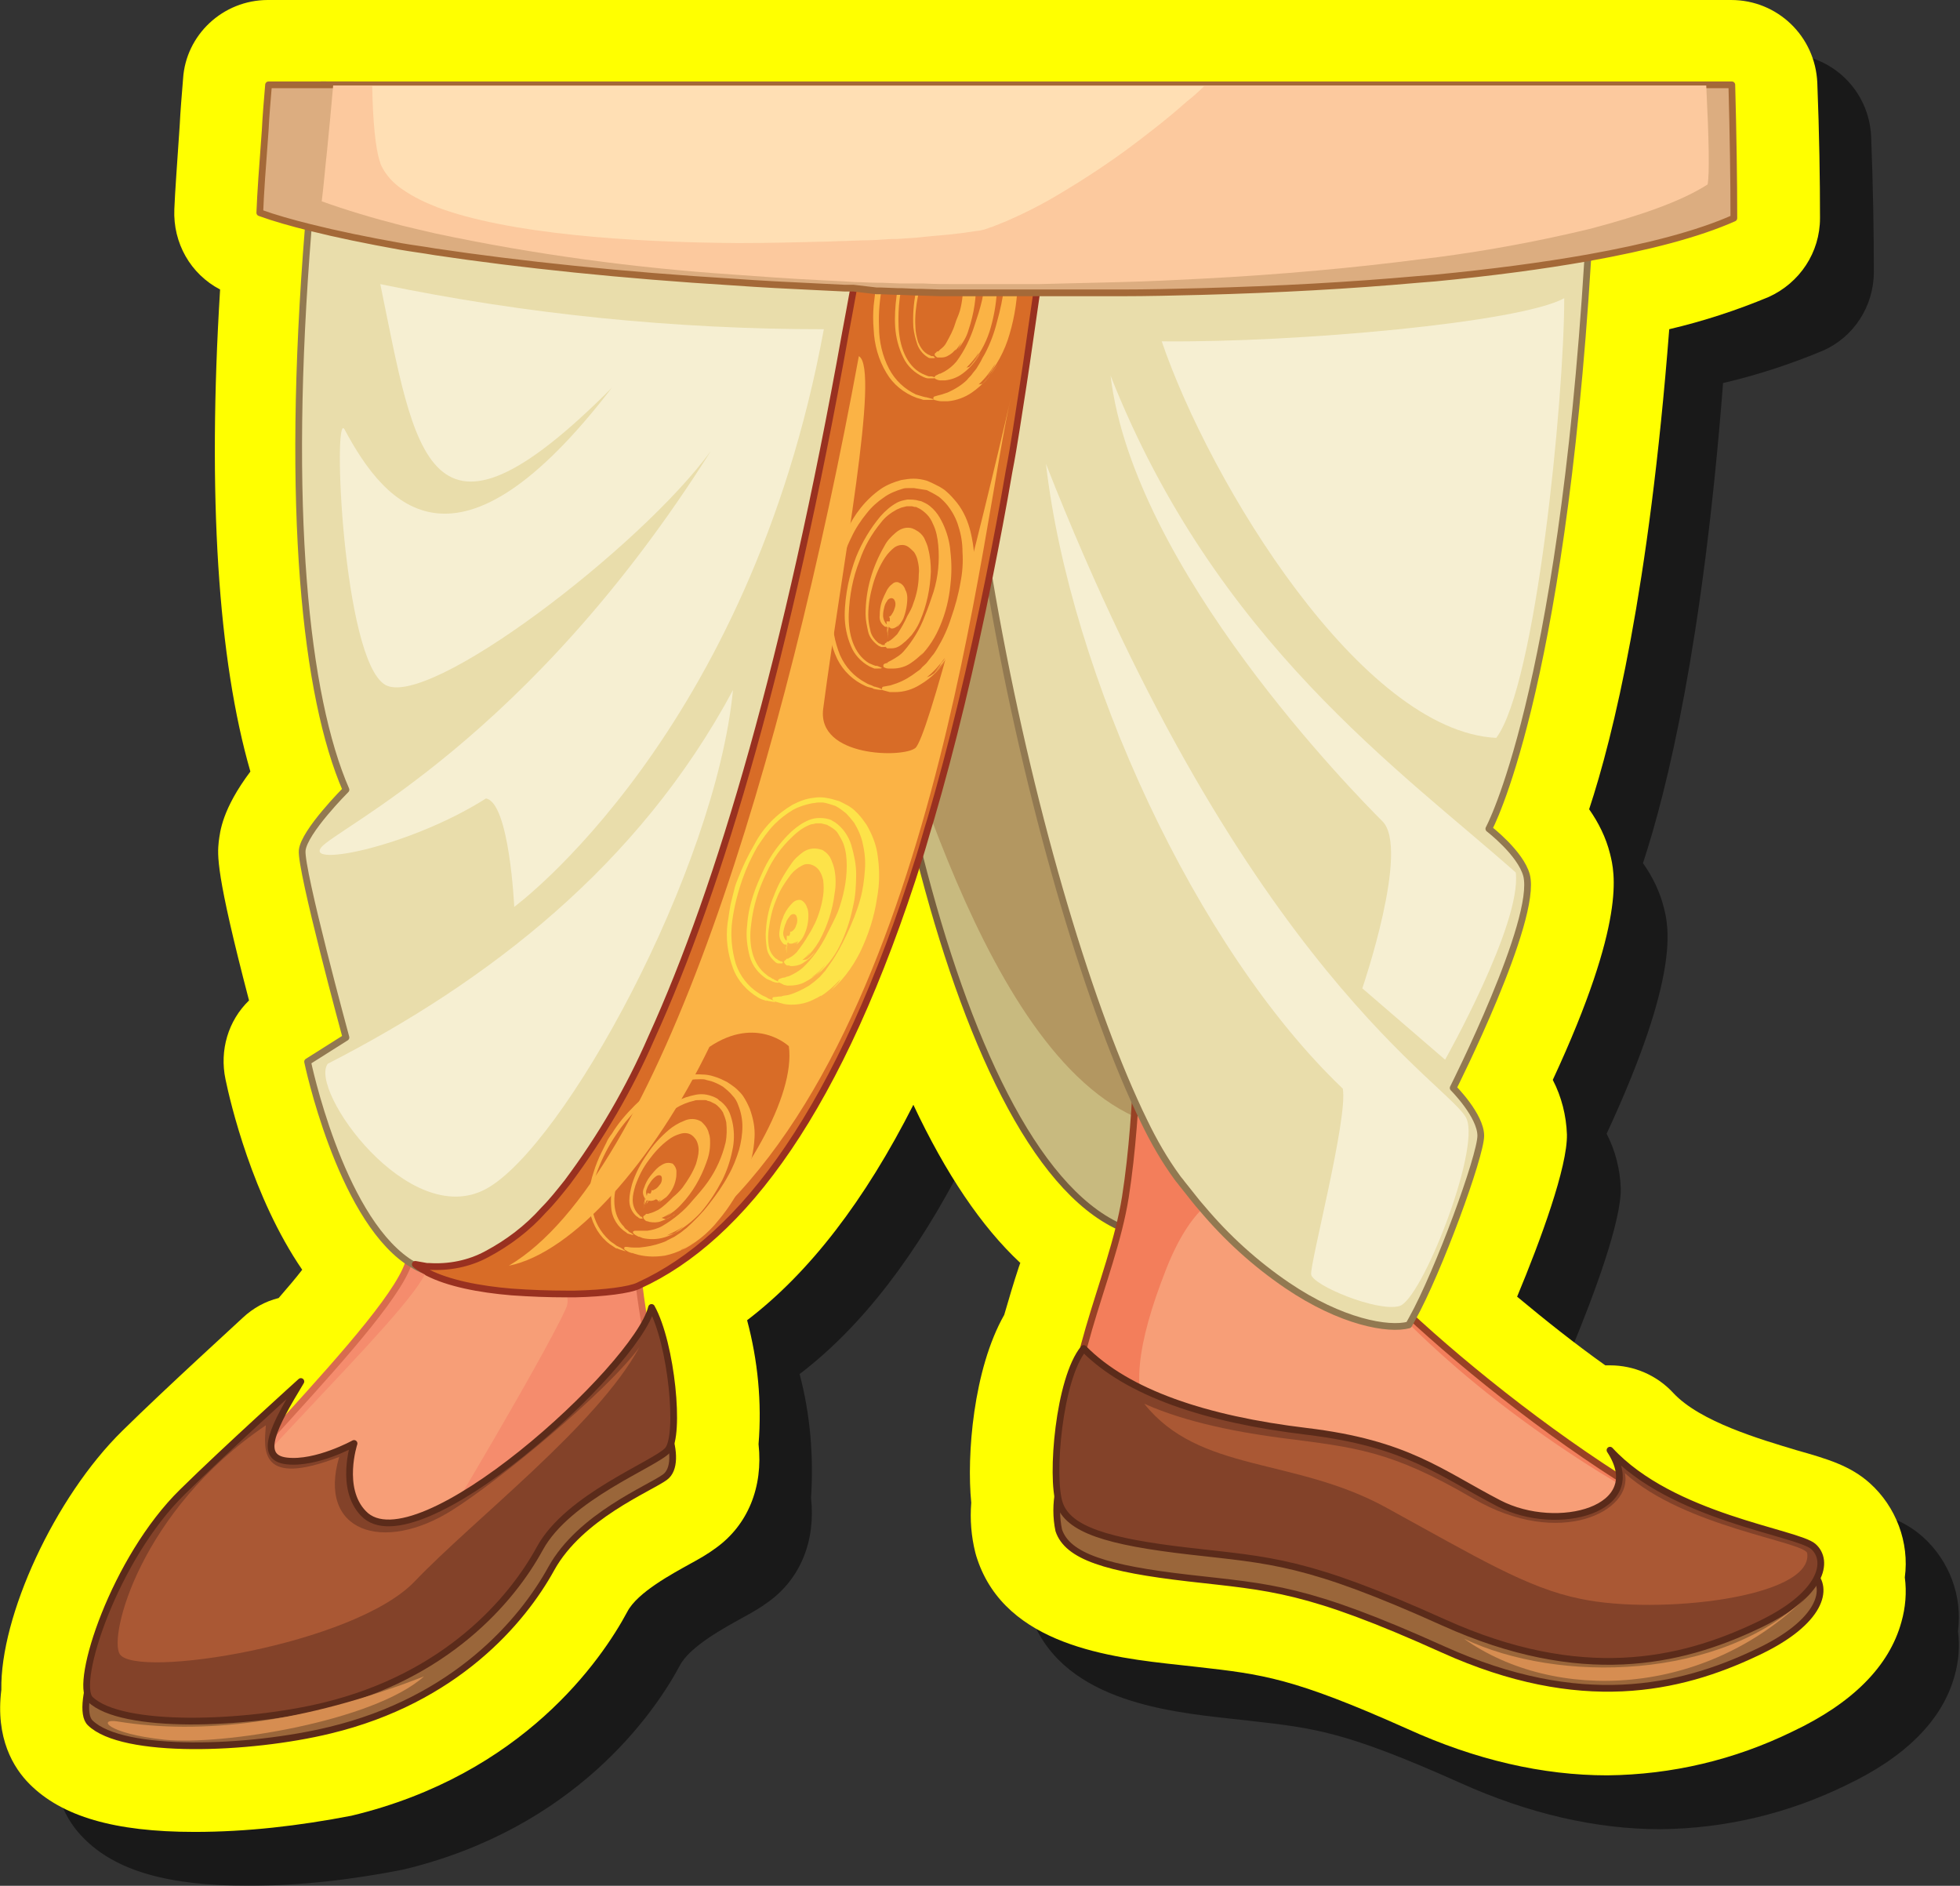 <?xml version="1.0" encoding="utf-8"?>
<!-- Generator: Adobe Illustrator 25.2.0, SVG Export Plug-In . SVG Version: 6.00 Build 0)  -->
<svg version="1.1" id="Layer_1" xmlns="http://www.w3.org/2000/svg" xmlns:xlink="http://www.w3.org/1999/xlink" x="0px" y="0px"
	 viewBox="0 0 291.2 280.1" style="enable-background:new 0 0 291.2 280.1;" xml:space="preserve">
<rect x="0" y="0" width="291.2" height="280.1" fill="#333333" stroke="none"/>
<style type="text/css">
	.st0{opacity:0.5;enable-background:new    ;}
	.st1{fill:#FFFF00;}
	.st2{fill:#C8BA7F;stroke:#785F3E;stroke-linecap:round;stroke-linejoin:round;}
	.st3{fill:#B39761;}
	.st4{fill:#F58C6D;stroke:#D76C4F;stroke-linecap:round;stroke-linejoin:round;}
	.st5{fill:#F37E5B;stroke:#984225;stroke-linecap:round;stroke-linejoin:round;}
	.st6{fill:#F79E77;}
	.st7{fill:#E9DDAB;stroke:#927951;stroke-linecap:round;stroke-linejoin:round;}
	.st8{fill:#F6EFD2;}
	.st9{fill:#D86C27;stroke:#993120;stroke-linecap:round;stroke-linejoin:round;}
	.st10{fill:#FBB345;}
	.st11{fill:#FDE349;}
	.st12{fill:#DCAD80;stroke:#A46938;stroke-linecap:round;stroke-linejoin:round;}
	.st13{fill:#FCC99E;}
	.st14{fill:#FFDFB4;}
	.st15{fill:#9A663A;stroke:#5B2B1A;stroke-linecap:round;stroke-linejoin:round;}
	.st16{fill:#834229;stroke:#5B2B1A;stroke-linecap:round;stroke-linejoin:round;}
	.st17{fill:#AA5834;}
	.st18{fill:#D68D51;}
</style>
<g>
	<path class="st0" d="M36.9,280.1c-11.9,0-19.7-2.2-24.5-7.1c-2.4-2.4-5.1-6.8-4.2-14c-0.2-10.9,7.9-28.6,18-38.5
		c6.5-6.4,17.5-16.4,18-16.8c1.5-1.4,3.3-2.4,5.3-2.9c1.2-1.4,2.4-2.9,3.5-4.2c-7.4-10.8-10.7-24.9-11.4-28.3
		c-0.9-4.3,0.4-8.7,3.5-11.8c-5-19.1-4.7-21.6-4.5-23.6c0.2-1.5,0.5-4.8,4.7-10.4c-4.8-16.6-6.4-40.9-4.5-71.6
		c-4.4-2.3-7-6.9-6.8-11.9c0.1-2.6,0.3-6.5,0.8-12.5c0.2-2.1,0.3-4.4,0.5-6.9C35.6,13.2,41.1,8,47.8,8h217.4
		c6.9,0,12.5,5.4,12.8,12.3c0.3,7.6,0.4,14.4,0.4,20.1c0,5.1-3,9.7-7.6,11.7c-4.8,2-9.7,3.6-14.8,4.8c-3,38.7-8.3,60.4-11.9,71.3
		c1.4,2,2.5,4.2,3.1,6.6c0.7,2.8,2.5,9.9-8.5,33.6c1.3,2.5,2,5.3,2.1,8.1c0.1,4.8-3.9,15.7-7.4,24.1c4.2,3.5,8.6,7,13,10.2h0.7
		c3.6,0,7,1.5,9.4,4.1c4,4.3,13,6.9,18.3,8.5c4.7,1.4,8,2.3,10.9,4.9c3.9,3.5,5.9,8.8,5.2,14c0.3,2.2,0.1,4.5-0.5,6.6
		c-1.8,6.6-7.3,12.1-16.2,16.3c-8.6,4.2-17.9,6.4-27.5,6.5l0,0c-9.6,0-19.6-2.3-29.8-6.9c-17-7.6-21.5-8.1-31.2-9.2l-2.7-0.3
		c-10.2-1.1-25.7-2.9-30-15.7c-0.1-0.3-0.2-0.6-0.3-1c-0.6-2.4-0.8-4.9-0.6-7.4c-0.7-7,0.3-19.8,4.9-27.9c0.7-2.5,1.4-4.9,2.2-7.2
		c0.1-0.2,0.1-0.4,0.2-0.5c-5.8-5.4-11.1-13.3-15.9-23.5c-7.2,14.2-15.4,24.9-24.7,32c1.6,6,2.1,12.3,1.7,18.4
		c0.7,6.4-1.6,12-6.3,15.4c-1.2,0.9-2.6,1.7-3.9,2.4c-2.5,1.4-7.8,4.2-9.3,7.1c-3.8,7.1-15.6,24.2-41.1,30.3
		C52.3,279.2,44.6,280.1,36.9,280.1z"/>
	<path class="st1" d="M28.9,272.1c-11.9,0-19.7-2.3-24.5-7.1c-2.4-2.4-5.1-6.8-4.2-14c-0.2-10.9,7.9-28.6,18-38.5
		c6.5-6.4,17.5-16.4,17.9-16.8c1.5-1.4,3.3-2.4,5.3-2.9c1.3-1.5,2.5-2.9,3.5-4.2c-7.4-10.8-10.7-24.9-11.4-28.3
		c-0.9-4.3,0.4-8.7,3.5-11.7c-5-19.1-4.7-21.6-4.5-23.6c0.2-1.5,0.5-4.8,4.7-10.4c-4.8-16.6-6.4-40.9-4.5-71.6
		c-4.4-2.3-7-6.9-6.8-11.9c0.1-2.6,0.4-6.5,0.8-12.5c0.1-2.1,0.3-4.4,0.5-6.9C27.6,5.2,33.1,0,39.8,0h217.4
		c6.9,0,12.5,5.4,12.8,12.3c0.3,7.6,0.4,14.4,0.4,20.1c0,5.1-3,9.6-7.6,11.7c-4.8,2-9.7,3.6-14.8,4.8c-3,38.7-8.3,60.4-11.9,71.3
		c1.4,2,2.5,4.2,3.1,6.6c0.7,2.8,2.5,9.9-8.5,33.6c1.3,2.5,2,5.3,2.1,8.1c0.1,4.8-3.9,15.7-7.4,24.1c4.2,3.5,8.6,7,13.1,10.2
		c0.2,0,0.5,0,0.7,0c3.6,0,7,1.5,9.4,4.1c4,4.3,13,6.9,18.3,8.5c4.6,1.3,8,2.3,10.9,4.9c3.9,3.5,5.9,8.8,5.2,14
		c0.3,2.2,0.1,4.5-0.5,6.6c-1.8,6.6-7.3,12.1-16.2,16.3c-8.6,4.2-17.9,6.4-27.5,6.5l0,0c-9.6,0-19.6-2.3-29.7-6.9
		c-17-7.6-21.5-8.1-31.2-9.2l-2.7-0.3c-10.2-1.1-25.7-2.9-30-15.7c-0.1-0.3-0.2-0.6-0.3-1c-0.6-2.4-0.8-4.9-0.6-7.4
		c-0.7-7,0.3-19.8,4.9-27.9c0.7-2.4,1.4-4.8,2.2-7.2c0.1-0.2,0.1-0.4,0.2-0.5c-5.8-5.4-11.1-13.3-15.9-23.5
		c-7.2,14.2-15.4,24.9-24.7,32c1.6,6,2.2,12.2,1.7,18.4c0.7,6.4-1.6,12-6.3,15.4c-1.2,0.9-2.6,1.7-3.9,2.4c-2.5,1.4-7.8,4.2-9.3,7.1
		c-3.8,7.1-15.5,24.2-41,30.3C44.4,271.2,36.7,272.1,28.9,272.1z"/>
	<g>
		<g>
			<path class="st2" d="M180.5,120.6c-0.1,2.4-0.1,4.8-0.2,7.2l0,0c-0.1,2.9-0.2,5.8-0.4,8.7c-0.2,4-0.5,8-0.8,11.9l0,0
				c-0.3,3.5-0.6,6.9-1,10.3c-0.3,3.1-0.7,6.1-1.1,9.1c0,0,0,0,0,0.1c-0.4,2.7-0.8,5.3-1.2,7.9s-0.9,5.2-1.4,7.8
				c-2.8,0.3-5.6-0.2-8.1-1.4c-12.7-5.8-22.8-27.9-29.7-55.1c-0.1-0.6-0.3-1.2-0.4-1.7c-1.1-4.4-2.1-8.9-3.1-13.5
				c-0.7-3.2-1.3-6.4-1.8-9.7c0-0.2-0.1-0.4-0.1-0.6l-0.3-1.8l-0.1-0.5l-0.1-0.3c0-0.1,0-0.2,0-0.3c-0.2-0.9-0.3-1.9-0.5-2.8L130,95
				c0,0,0-0.1,0-0.1c-0.3-1.9-0.6-3.8-0.9-5.7l0,0l-0.1-1.5l0,0c-0.2-1.8-0.5-3.5-0.7-5.2l-0.1-1.3c-0.2-1.4-0.3-2.8-0.5-4.2
				c0-0.4-0.1-0.8-0.1-1.1c-0.1-1.2-0.2-2.3-0.4-3.5l0,0c-0.4-3.9-0.7-7.8-1-11.7l0,0c-0.3-3.8-0.5-7.5-0.6-11.1
				c-0.1-2.2-0.1-4.4-0.2-6.6c0-0.4,0-0.8,0-1.2c0-2,0-4,0-6c0-7.7,0.5-15.4,1.5-23h49.3c0.1,0.7,0.1,1.5,0.2,2.3
				c0.7,6.8,1.4,15.8,2.2,26.3c0,0.6,0.1,1.3,0.1,1.9c0.2,2.4,0.3,4.8,0.5,7.3c0.3,5.3,0.6,11,0.9,16.8l0,0
				c0.2,5.6,0.4,11.3,0.6,17.2c0.1,2.4,0.1,4.9,0.1,7.3l0,0C180.8,101.3,180.7,110.9,180.5,120.6z"/>
			<path class="st3" d="M130.5,98.8c7.1,20.8,22.1,73.4,50.3,68.7S146.1,63.8,146.1,63.8L130.5,98.8z"/>
		</g>
		<path class="st4" d="M94.8,186.9c-0.5,5.9,4,20,1.4,26s-14,9.5-16.2,12.6s-9.7,13.9-12.7,17.6s-15.5,7.8-21,8.1
			S24.4,239,25.1,232.6s34.3-37,35.8-45.8S95.7,176.5,94.8,186.9z"/>
		<g>
			<path class="st5" d="M198.8,183.7c4.4,8.2,40.1,39,63,46.6c10.6,10.1-17.7,17.9-35.3,13.1s-23.4-16.2-36.3-16.6
				s-27.8,2.2-30.4-10.1s5.4-26.3,7.4-38.9c2.1-13.4,1.9-29.9,1.9-29.9"/>
			<path class="st6" d="M192.9,179.7c6.4,4.8,12.8,15.8,31.5,29.9s32.8,19.1,35,20.8c6.1,4.6-18.7,12.6-36.1,4.4
				c-12.2-5.8-24.7-18.1-34.9-18.2c-17.2-0.2-24.3-4.9-15.1-28.2C180.4,170.5,190.2,177.7,192.9,179.7z"/>
		</g>
		<path class="st6" d="M84.1,194.3c-3,6.9-24,42.3-26.9,46s-10.3,8.3-14.6,9.6s-14.8-12.6-14.8-18.4s33.8-36.7,35.6-42.9
			S86.8,188.3,84.1,194.3z"/>
		<path class="st7" d="M237.1,12.8c-0.2,7.5-0.5,14.6-0.9,21.2c-0.1,1.5-0.2,3-0.3,4.4c-4,65.1-14.7,84.7-14.7,84.7s4.7,3.6,5.6,6.9
			c1.7,6.6-10.9,31.6-10.9,31.6s4.1,4.1,4.1,7.1s-6.3,20.2-10.2,27.2l-0.5,0.9c-3,0.8-10-0.4-18.1-5.9c-4.7-3.2-8.9-7-12.6-11.4
			c-0.9-1-1.7-2.1-2.6-3.2l-0.4-0.5c-0.2-0.3-0.5-0.6-0.7-0.9c-1.9-2.6-3.5-5.4-4.9-8.3l0,0c-0.5-1-1-2.1-1.5-3.2l0,0
			c-7.9-17.5-16.4-46.9-21.6-77.8c-0.3-1.5-0.5-3.1-0.8-4.6l0,0c-0.2-1.1-0.3-2.2-0.5-3.2l0,0c-0.5-3.3-0.9-6.7-1.4-10.1
			c-0.4-3-0.7-6-1-9c-0.1-0.7-0.1-1.5-0.2-2.2l0,0c0-0.4-0.1-0.8-0.1-1.2c-0.1-0.8-0.1-1.6-0.2-2.5l0,0v-0.5l0,0
			c0-0.3-0.1-0.7-0.1-1l0,0c0,0,0-0.1,0-0.1v-0.2c-0.1-1.4-0.2-2.7-0.3-4.1l0,0c-0.1-1.1-0.1-2.2-0.2-3.2c0-0.4,0-0.9-0.1-1.3
			c0-1.2-0.1-2.4-0.1-3.6c0-1-0.1-2-0.1-3.1c0-0.3,0-0.6,0-0.9c0-0.9,0-1.8,0-2.7v-1c0-0.7,0-1.4,0-2.1c0-0.3,0-0.5,0-0.8V28
			c0.1-5.1,0.2-10.1,0.2-15.2L237.1,12.8z"/>
		<path class="st8" d="M172.6,50.7c20.3,0.2,53.2-2.8,59.8-6.4c0,15-4.2,57.5-10.1,65.3C202.3,108.6,179.8,71.8,172.6,50.7z"/>
		<path class="st8" d="M165,55.8c3.4,28.7,36.3,62.1,40.4,66.2s-3,24.8-3,24.8l12.3,10.6c0,0,11.4-20.2,10.5-27.8
			C208.3,114.6,180.6,95.3,165,55.8z"/>
		<path class="st8" d="M155.4,68.9c3.6,31.3,22.3,72,44.1,92.8c0.8,4.3-4.9,26-4.7,27.6s9.8,5.6,13.1,4.7s12-23,10-27.8
			S185.1,144.5,155.4,68.9z"/>
		<path class="st7" d="M151.5,12.8c-1,6.2-2.2,12.2-3.5,18.2c-0.1,0.6-0.3,1.3-0.4,1.9c-0.1,0.3-0.1,0.5-0.2,0.8
			c-0.1,0.7-0.3,1.4-0.4,2c-0.2,1.1-0.5,2.2-0.8,3.3l0,0c-0.2,1.1-0.5,2.2-0.8,3.3c-0.1,0.4-0.2,0.9-0.3,1.3l-0.4,1.6l0,0
			c-0.3,1.3-0.6,2.6-0.9,3.8c-0.2,0.9-0.4,1.7-0.7,2.6l0,0c-0.1,0.4-0.2,0.7-0.3,1.1l0,0c-0.3,1-0.5,2-0.8,3.1l-0.4,1.7
			c-0.2,0.6-0.3,1.2-0.5,1.8c-1.1,4.2-2.3,8.3-3.5,12.3c-0.1,0.3-0.2,0.6-0.3,0.9c-0.2,0.7-0.4,1.3-0.6,2c-0.1,0.3-0.2,0.6-0.3,0.9
			c-0.3,1.1-0.7,2.2-1,3.3c-0.3,0.8-0.5,1.6-0.8,2.4c-0.6,1.8-1.2,3.7-1.8,5.5c-0.3,0.8-0.5,1.6-0.8,2.4s-0.6,1.8-1,2.8l-0.3,0.8
			l0,0c-0.3,0.8-0.6,1.7-0.9,2.5V95c-0.1,0.2-0.1,0.3-0.2,0.5l-0.9,2.5l-0.2,0.5c-0.3,0.8-0.6,1.6-0.9,2.5c-0.1,0.2-0.1,0.3-0.2,0.5
			c-1.1,2.9-2.2,5.7-3.3,8.5c-1.2,3-2.4,5.9-3.6,8.7c-0.1,0.3-0.3,0.6-0.4,1c-0.4,1-0.8,2-1.3,2.9l-0.6,1.3l0,0
			c-2.3,5.2-4.6,10.1-7,14.8l0,0l-0.6,1.1c-0.6,1.2-1.2,2.4-1.9,3.6l-0.3,0.6c-3.4,6.4-6.8,12.2-10.2,17.4l-1,1.4
			c-0.9,1.4-1.8,2.7-2.7,3.9c-2,2.8-4,5.3-5.9,7.7l-0.8,0.9l0,0l-0.1,0.1l0,0c-1.1,1.3-2.2,2.5-3.3,3.6l-0.9,0.9
			c-2.6,2.7-5.5,5-8.7,6.9l0,0c-3.4,2-6.6,2.8-9.5,2.4c-0.7-0.1-1.4-0.3-2.1-0.5h-0.1l0,0c-0.6-0.2-1.2-0.5-1.8-0.9l0,0l-0.5-0.3
			c-0.1-0.1-0.2-0.1-0.3-0.2c-10.1-7-14.8-29.6-14.8-29.6l5.7-3.6c0,0-6.8-25-6.5-27.8s6.5-9,6.5-9c-6-13.8-9-41.5-5.6-83.4
			c0.3-3.9,0.7-7.9,1.1-12c0-0.4,0.1-0.9,0.1-1.3c0.3-2.4,0.5-5.1,0.7-8L151.5,12.8z"/>
		<path class="st9" d="M157.7,12.8c-0.6,5.9-1.2,11.5-1.9,17c-0.5,4.2-1,8.4-1.6,12.4c-0.1,0.5-0.1,1-0.2,1.4
			c-0.7,4.7-1.3,9.2-2,13.7l0,0c-0.7,4.4-1.3,8.7-2.1,12.8c-0.9,5.3-1.9,10.5-2.9,15.5c-2.7,13.4-5.6,25.4-8.7,36
			c-0.6,1.9-1.1,3.8-1.7,5.7c-11.8,37.5-26.3,56.6-41.6,63.6l-0.2,0.1l0,0c-1.3,0.6-4.9,1.1-9.4,1.2h-1.2c-2.7,0-5.4-0.1-8.2-0.3
			c-4.8-0.4-9.4-1.3-12.5-2.9l-0.1-0.1l-0.7-0.4c-0.3-0.2-0.7-0.4-1-0.7l0,0c0.6,0.1,1.1,0.2,1.7,0.3h0.3c3,0.2,6-0.4,8.6-1.8
			c3.2-1.7,6.1-3.9,8.5-6.6c1.2-1.2,2.3-2.6,3.5-4.1c5-6.7,9.2-13.9,12.5-21.5C107,131.7,117,97.6,125.6,49.5
			c0.4-2.1,0.8-4.3,1.2-6.5c0.1-0.4,0.1-0.8,0.2-1.2l0,0c0.3-2,0.7-4.1,1-6.1c1.2-7.3,2.4-15,3.5-22.9L157.7,12.8z"/>
		<g>
			<path class="st10" d="M141.9,52.1c0.4-0.4,0.7-0.9,1-1.3c-0.2,0.4-0.4,0.7-0.6,1.1c0.7-0.9,1.3-1.8,1.6-2.9
				c0.8-2.4,1.2-4.9,1.1-7.4c0-1.1-0.2-2.3-0.6-3.3c-0.2-0.5-0.4-1.1-0.8-1.5c-0.3-0.5-0.8-0.9-1.3-1.1c-0.1-0.1-0.3-0.1-0.4-0.2
				c-0.9-0.2-1.8,0.1-2.5,0.8c-0.6,0.6-1.2,1.3-1.6,2.1c-1.6,3.2-2.3,6.7-2.1,10.2c0.1,0.9,0.3,1.7,0.6,2.6c0.3,0.8,0.9,1.5,1.6,1.9
				c0.1,0.1,0.3,0.1,0.4,0.1h0.1h0.2h0.1c0.2,0,0.3-0.1,0.2-0.1s-0.1-0.2-0.3-0.2s0,0-0.1,0s-0.1,0-0.1,0l-0.2-0.1
				c-0.1-0.1-0.3-0.1-0.4-0.2c-0.7-0.4-1.1-1.1-1.4-1.8c-0.2-0.7-0.4-1.5-0.4-2.3c-0.1-1.5,0.1-3.1,0.4-4.6c0.3-1.4,0.8-2.8,1.6-4.1
				c0.3-0.6,0.8-1.1,1.3-1.6c0.5-0.5,1.3-0.6,1.9-0.3c0.4,0.2,0.7,0.4,0.9,0.7c0.2,0.3,0.4,0.6,0.6,1c0.3,0.7,0.4,1.5,0.4,2.3
				c0,1.4-0.1,2.9-0.5,4.3c-0.2,0.7-0.5,1.2-0.7,1.9c-0.3,1-0.8,1.9-1.3,2.8c-0.2,0.4-0.5,0.7-0.9,1l-0.2,0.2l-0.1,0.1l0,0h-0.2l0,0
				l0,0c-0.1,0.1-0.1,0.2-0.2,0.2c-0.1,0.1-0.2,0.2-0.1,0.4c0,0,0.1,0.1,0.1,0.1c0.1,0.1,0.2,0.2,0.3,0.2l0.1,0h0.2h0.3
				c0.6,0,1.1-0.3,1.6-0.7c0.6-0.6,1.2-1.2,1.6-2l-0.2,0.3c-0.1,0.2-0.3,0.4-0.4,0.5c-0.1,0.2-0.3,0.3-0.4,0.5L141.9,52.1z"/>
			<path class="st10" d="M143.6,54.6c0.7-0.7,1.3-1.4,1.8-2.2c-0.1,0.3-0.3,0.6-0.5,0.9c-0.2,0.3-0.4,0.6-0.6,0.8
				c1.2-1.4,2.1-3,2.7-4.8c0.6-1.9,1-4,1.1-6c0.1-1.7,0-3.4-0.3-5c-0.2-1.4-0.7-2.7-1.4-4c-0.3-0.6-0.7-1.2-1.2-1.7
				c-0.5-0.6-1.1-1-1.8-1.3c-0.2-0.1-0.4-0.2-0.6-0.2c-0.6-0.2-1.2-0.2-1.8-0.1c-0.5,0.1-1.1,0.3-1.5,0.6c-0.9,0.6-1.7,1.3-2.3,2.1
				c-1.4,1.9-2.5,4-3.1,6.2c-0.4,1.3-0.7,2.7-0.9,4.1c-0.2,1.5-0.3,3.1-0.2,4.6c0.1,1.5,0.5,3.1,1.2,4.5c0.6,1.3,1.7,2.3,3,2.9
				c0.2,0.1,0.5,0.2,0.7,0.2h0.2l0,0h0.3c0.4,0,0.6,0,0.6-0.1c-0.2-0.1-0.5-0.2-0.7-0.2H138H138l-0.3-0.1c-0.2-0.1-0.5-0.2-0.7-0.3
				c-2.4-1.2-3.4-4.2-3.5-7.1c-0.1-2.7,0.2-5.4,1-7.9c0.6-2.1,1.6-4.1,2.9-5.9c0.6-0.8,1.3-1.5,2.1-2c0.2-0.1,0.4-0.3,0.7-0.3
				l0.4-0.1l0.4-0.1c0.1,0,0.3,0,0.4,0c0.1,0,0.3,0,0.4,0l0.4,0.1h0.2l0.2,0.1c0.5,0.2,1,0.5,1.5,0.9c0.4,0.4,0.7,0.8,1,1.3
				c0.5,1,0.8,2.1,1,3.2c0.3,2.3,0.3,4.6-0.2,6.9c-0.3,1.3-0.7,2.5-1.1,3.7c-0.6,1.9-1.5,3.8-2.7,5.4c-0.5,0.6-1.1,1.1-1.8,1.5
				l-0.4,0.2l-0.2,0.1l0,0l0,0h-0.1c-0.2,0.1-0.4,0.2-0.6,0.3c-0.2,0.2-0.2,0.3,0,0.5c0.2,0.1,0.5,0.2,0.7,0.2h0.2
				c-0.2,0-0.1,0-0.1,0h0.6c0.9-0.1,1.8-0.4,2.6-1c1.1-0.8,2-1.9,2.7-3.1l-0.3,0.4c-0.2,0.3-0.4,0.6-0.7,0.9
				c-0.2,0.3-0.5,0.6-0.7,0.8L143.6,54.6z"/>
			<path class="st10" d="M145.4,57.1c1-0.9,1.8-2,2.5-3.1c-0.1,0.2-0.2,0.4-0.3,0.6s-0.3,0.4-0.4,0.6c-0.3,0.4-0.5,0.8-0.9,1.2
				c1.7-1.9,3-4.3,3.7-6.8c0.8-2.7,1.2-5.5,1.2-8.3c0-2.1-0.3-4.2-0.9-6.2c-0.5-1.5-1.3-2.9-2.3-4.1c-0.5-0.6-1.1-1.1-1.7-1.5
				c-0.3-0.2-0.7-0.5-1-0.6c-0.4-0.2-0.8-0.4-1.2-0.5l-0.7-0.2c-0.7-0.1-1.4-0.2-2.1-0.2c-0.6,0-1.2,0.1-1.8,0.3
				c-1.1,0.3-2,0.8-2.9,1.5c-2.1,1.8-3.8,4.1-4.7,6.7c-0.7,1.8-1.3,3.7-1.7,5.6c-0.1,0.5-0.2,1-0.2,1.6l-0.2,1.7
				c-0.1,1.2-0.1,2.3,0,3.5c0.1,2.3,0.7,4.5,1.9,6.5c1,1.7,2.6,3,4.5,3.7c0.4,0.1,0.7,0.2,1,0.3h0.2h-0.1c0.2,0,0.4,0,0.5,0
				c0.6,0,1,0,0.9-0.1c-0.4-0.1-0.7-0.2-1.1-0.3h-0.1h0.1h-0.1l-0.4-0.1c-0.3-0.1-0.7-0.2-1-0.3c-1.7-0.8-3.1-2.1-4-3.8
				c-1-1.9-1.5-4.1-1.5-6.2c-0.1-2.1,0.1-4.2,0.5-6.3c0.3-1.8,0.9-3.5,1.5-5.2c0.5-1.3,1.2-2.6,2.1-3.8c0.7-0.9,1.4-1.8,2.3-2.5
				c0.8-0.7,1.7-1.2,2.7-1.5c0.3-0.1,0.5-0.1,0.8-0.2l0.4-0.1h0.5c0.6,0,1.3,0.1,1.9,0.2c0.6,0.2,1.2,0.5,1.8,0.8
				c0.5,0.3,1,0.7,1.4,1.2c0.8,0.9,1.4,1.9,1.8,3c0.5,1.2,0.8,2.5,0.9,3.8c0.1,1.5,0.1,3,0,4.5c-0.2,1.8-0.6,3.6-1.1,5.4
				c-0.4,1.6-1,3.2-1.8,4.7c-0.2,0.3-0.4,0.7-0.6,1.1l-0.6,1c-0.2,0.3-0.5,0.6-0.7,0.9s-0.5,0.5-0.7,0.8c-0.8,0.8-1.8,1.4-2.9,1.9
				l-0.6,0.2l-0.3,0.1l0,0c0,0,0.1,0,0.1,0h0.2c0,0,0,0-0.1,0h-0.2c-0.4,0.1-0.8,0.2-1.1,0.3c-0.1,0.1-0.2,0.2-0.1,0.4
				c0,0,0.1,0.1,0.1,0.1c0.4,0.1,0.7,0.2,1.1,0.2h0.4H140h0.8c1.3-0.1,2.6-0.6,3.6-1.3c1.6-1.1,2.9-2.6,3.9-4.3l-0.4,0.6
				c-0.3,0.4-0.6,0.9-0.9,1.3c-0.2,0.2-0.4,0.5-0.5,0.6l-0.5,0.5L145.4,57.1z"/>
		</g>
		<path class="st10" d="M122.3,105.3c-0.9,7.2,11.9,7.3,13.7,5.8s9.2-30.2,14.3-52.5c-4.4,17.9-11.4,97.6-48.7,126.1
			c9.1-9,16.6-22,15.6-29.3c0,0-4.8-4.6-11.8,0.1c-8.3,17.1-20.3,30.6-29.8,32.5c22.3-13.2,41-75.3,52-135.1
			C130.8,54.7,125.1,84,122.3,105.3z"/>
		<g>
			<path class="st11" d="M118,140.2c0.2-0.1,0.4-0.3,0.6-0.4c-0.1,0.2-0.2,0.3-0.3,0.5c0.4-0.3,0.8-0.7,1-1.1c0.5-0.9,0.8-2,0.8-3.1
				c0-0.4,0-0.9-0.2-1.3c-0.1-0.4-0.4-0.8-0.7-1c-0.1,0-0.1-0.1-0.2-0.1c-0.3-0.1-0.7,0-1,0.2c-0.3,0.2-0.5,0.5-0.7,0.7
				c-0.4,0.5-0.8,1.1-1,1.8c-0.3,0.6-0.4,1.3-0.5,2c-0.1,0.7,0.1,1.3,0.6,1.8c0,0,0.1,0.1,0.2,0.1l0,0h0.2h0.1h0.1
				c0.1-0.2-0.5,1.4-0.3,0.7l0,0l0.1-0.2c0-0.1,0-0.1,0-0.2c0,0,0,0,0-0.1l0,0l0.1-0.5l0,0l0,0c0,0.2-0.1,0.4-0.1,0.5l0,0l0,0
				c0,0,0,0.1,0,0.1c0,0.1,0,0.2-0.1,0.3l0,0l0,0l0,0c0.2-0.5-0.4,1.1,0.4-1.1h0l-0.2-0.1h-0.1l0,0l0,0l-0.1-0.1
				c-0.3-0.4-0.4-0.9-0.3-1.3c0.1-0.5,0.2-0.9,0.4-1.3c0.1-0.4,0.4-0.7,0.6-1c0.2-0.2,0.6-0.4,0.9,0c0.2,0.4,0.2,1,0,1.4
				c-0.1,0.4-0.3,0.7-0.6,0.9c-0.1,0.1-0.2,0.1-0.3,0.1c-0.1,0,0,0,0,0.1c0,0.1,0,0.2-0.1,0.4c0,0,0,0.1,0,0.1l0,0l0,0h-0.4l0,0
				c0-0.5-0.1,4,0,2.1l0,0c0.8-3.6,0.2-1,0.4-1.8l0,0l0,0l-0.1,0.1c0,0-0.1,0.1-0.1,0.1c0,0.1,0,0.2,0.1,0.3l0,0
				c-0.1,0.6,0.3-1.3-0.3,1.3l0,0l0,0l0,0l0,0c0-2.2,0-0.6,0-1.1l0,0h0.2h0l0,0c0,0,0.1,0.1,0.1,0.1c0.3,0.2,1,0,1.5-0.6
				c-0.1,0.1-0.2,0.2-0.3,0.3C118.2,140,118.1,140.1,118,140.2z"/>
			<path class="st11" d="M119.2,142.6c0.4-0.3,0.8-0.7,1.2-1.2c-0.2,0.4-0.5,0.7-0.8,1c0.8-0.7,1.5-1.6,2.1-2.6
				c1.2-2.2,2-4.6,2.3-7.1c0.2-1.1,0.2-2.3,0-3.4c-0.1-0.6-0.3-1.1-0.5-1.6c-0.2-0.5-0.6-1-1.1-1.3c-0.1-0.1-0.3-0.2-0.4-0.2
				c-0.9-0.3-1.8-0.2-2.6,0.3c-0.7,0.5-1.4,1.1-1.9,1.9c-1,1.4-1.9,3-2.5,4.6c-0.7,1.6-1.1,3.4-1.2,5.1c-0.1,0.9,0,1.8,0.1,2.6
				c0.1,0.9,0.6,1.6,1.3,2.2c0.1,0.1,0.3,0.2,0.4,0.2h0.1h0.2h0.1c0.2,0,0.3,0,0.3-0.1s-0.1-0.2-0.2-0.2c0,0-0.1,0-0.1,0l-0.2-0.1
				l-0.2-0.1c-0.1-0.1-0.2-0.2-0.3-0.2c-0.6-0.5-1-1.2-1.1-2c-0.1-0.8-0.1-1.6,0-2.3c0.2-1.5,0.5-3,1.1-4.4c0.5-1.4,1.3-2.6,2.2-3.8
				c0.4-0.5,1-1,1.6-1.3c0.6-0.4,1.4-0.3,2,0.1c0.3,0.2,0.6,0.5,0.8,0.9c0.2,0.4,0.3,0.7,0.4,1.1c0.1,0.8,0.1,1.6,0,2.3
				c-0.2,1.4-0.6,2.8-1.2,4.1c-0.3,0.6-0.6,1.2-1,1.8c-0.5,0.9-1.1,1.7-1.7,2.5c-0.3,0.3-0.6,0.6-1,0.8l-0.2,0.1l-0.1,0.1l0,0h-0.2
				l0,0l0,0c-0.1,0.1-0.1,0.1-0.2,0.2c-0.2,0.1-0.3,0.3-0.1,0.5c0.1,0.1,0.1,0.2,0.2,0.2l0.1,0.1h0.2h0.1l0.3,0.1
				c0.6,0,1.2-0.1,1.7-0.4c0.7-0.4,1.4-1,1.9-1.7l-0.2,0.2l-0.5,0.5c-0.2,0.2-0.4,0.3-0.5,0.4L119.2,142.6z"/>
			<path class="st11" d="M120.5,145.2c0.8-0.5,1.5-1.2,2.1-1.9c-0.2,0.3-0.4,0.5-0.6,0.8c-0.2,0.3-0.4,0.5-0.7,0.8
				c1.4-1.2,2.6-2.7,3.4-4.3c0.9-1.8,1.6-3.8,2-5.8c0.4-1.6,0.5-3.3,0.5-5c0-1.4-0.3-2.8-0.7-4.2c-0.2-0.7-0.5-1.3-0.9-1.9
				c-0.4-0.6-1-1.2-1.6-1.6c-0.2-0.1-0.4-0.2-0.5-0.3c-0.5-0.2-1.1-0.3-1.7-0.3c-0.6,0-1.1,0.1-1.6,0.3c-1,0.4-1.8,1-2.6,1.7
				c-1.7,1.6-3.1,3.5-4.1,5.6c-0.6,1.3-1.2,2.6-1.6,3.9c-0.5,1.5-0.8,3-0.9,4.5c-0.2,1.5,0,3.1,0.4,4.6c0.4,1.4,1.3,2.5,2.5,3.3
				c0.2,0.1,0.5,0.2,0.7,0.3l0.2,0.1l0,0l0.3,0.1c0.4,0.1,0.6,0.1,0.6,0s-0.3-0.2-0.7-0.4l-0.1-0.1h-0.1l-0.3-0.2
				c-0.2-0.1-0.4-0.2-0.6-0.4c-2.2-1.6-2.7-4.7-2.3-7.5c0.3-2.7,1.1-5.3,2.3-7.7c0.9-2,2.2-3.8,3.8-5.3c0.7-0.7,1.5-1.3,2.4-1.7
				c0.2-0.1,0.5-0.2,0.7-0.2l0.4-0.1h0.4c0.1,0,0.3,0,0.4,0l0.4,0.1l0.4,0.1c0.1,0,0.1,0,0.2,0.1l0.2,0.1c0.5,0.3,1,0.6,1.3,1.1
				c0.3,0.5,0.6,1,0.8,1.5c0.4,1.1,0.5,2.2,0.5,3.3c0,2.3-0.5,4.6-1.3,6.8c-0.5,1.2-1.1,2.3-1.7,3.5c-0.9,1.8-2.1,3.5-3.6,4.9
				c-0.6,0.5-1.3,0.9-2,1.2l-0.4,0.1l-0.2,0.1l0,0h-0.1c-0.2,0-0.4,0.1-0.7,0.2c-0.2,0.1-0.3,0.3-0.1,0.5c0.2,0.1,0.4,0.2,0.6,0.3
				l0.2,0.1c-0.2,0-0.1,0-0.1,0h0.1l0.5,0.1c0.9,0,1.9-0.1,2.7-0.6c1.2-0.6,2.3-1.6,3.2-2.7c0,0-0.1,0.2-0.4,0.4
				c-0.2,0.3-0.5,0.5-0.8,0.8c-0.3,0.3-0.5,0.5-0.8,0.7L120.5,145.2z"/>
			<path class="st11" d="M121.9,148c1.1-0.7,2.1-1.6,3-2.6l-0.4,0.6l-0.5,0.5c-0.3,0.4-0.6,0.7-1,1c2-1.6,3.6-3.7,4.8-6.1
				c1.2-2.5,2.1-5.2,2.5-8c0.4-2.1,0.4-4.2,0.1-6.3c-0.2-1.6-0.8-3.1-1.6-4.5c-0.4-0.6-0.9-1.3-1.4-1.8c-0.3-0.3-0.6-0.6-0.9-0.8
				c-0.4-0.3-0.8-0.5-1.2-0.7l-0.6-0.3c-0.7-0.2-1.3-0.4-2-0.5c-0.6-0.1-1.2-0.1-1.8,0c-1.1,0.1-2.1,0.5-3.1,1
				c-2.4,1.4-4.4,3.4-5.7,5.9c-1,1.7-1.8,3.4-2.5,5.2c-0.2,0.5-0.4,1-0.5,1.5l-0.4,1.6c-0.3,1.1-0.4,2.3-0.6,3.4
				c-0.3,2.3,0,4.5,0.8,6.7c0.7,1.9,2.1,3.4,3.8,4.4c0.3,0.2,0.7,0.3,1,0.4l0.2,0.1l-0.1-0.1c0.2,0,0.3,0.1,0.5,0.1
				c0.6,0.1,0.9,0.2,0.9,0.1c-0.3-0.2-0.7-0.4-1.1-0.5l-0.1-0.1h-0.1h0.1l0,0l-0.4-0.2c-0.3-0.1-0.6-0.3-0.9-0.5
				c-1.6-1-2.8-2.6-3.4-4.4c-0.6-2.1-0.8-4.2-0.5-6.4c0.3-2.1,0.8-4.1,1.5-6.1c0.6-1.7,1.3-3.2,2.2-4.8c0.8-1.2,1.6-2.4,2.6-3.4
				c0.8-0.8,1.7-1.5,2.7-2.1c0.9-0.5,1.9-0.8,2.9-1c0.3,0,0.6-0.1,0.8-0.1h0.4h0.4c0.6,0.1,1.2,0.3,1.8,0.5c0.6,0.3,1.1,0.7,1.6,1.1
				c0.4,0.4,0.8,0.9,1.2,1.4c0.6,1,1.1,2.1,1.3,3.2c0.3,1.3,0.4,2.6,0.3,3.8c-0.1,1.5-0.3,3-0.7,4.4c-0.5,1.8-1.2,3.5-2,5.2
				c-0.7,1.5-1.5,3-2.5,4.4c-0.2,0.3-0.5,0.7-0.7,1l-0.8,0.9l-0.8,0.7c-0.3,0.2-0.5,0.4-0.8,0.6c-1,0.6-2,1.1-3.1,1.4l-0.7,0.1
				l-0.3,0.1l0,0h0.1h-0.1c-0.5,0-0.8,0.1-1.1,0.1s-0.3,0.3-0.1,0.5c0.3,0.2,0.7,0.3,1.1,0.4l0.4,0.1h-0.3h0.2l0.7,0.1
				c1.3,0.1,2.6-0.1,3.8-0.7c1.8-0.8,3.3-2.1,4.5-3.7l-0.5,0.5c-0.4,0.4-0.7,0.8-1.1,1.1c-0.2,0.2-0.4,0.4-0.6,0.5l-0.6,0.4
				L121.9,148z"/>
		</g>
		<g>
			<path class="st10" d="M133.1,93.1c0.2-0.2,0.4-0.3,0.5-0.5c-0.1,0.2-0.2,0.3-0.3,0.5c0.4-0.3,0.7-0.8,0.9-1.2
				c0.4-1,0.6-2.1,0.6-3.1c0-0.4-0.1-0.9-0.3-1.2c-0.1-0.4-0.4-0.8-0.8-1c-0.1,0-0.1,0-0.2-0.1c-0.4-0.1-0.7,0-1,0.3
				c-0.3,0.2-0.5,0.5-0.7,0.8c-0.3,0.6-0.6,1.2-0.8,1.8c-0.2,0.6-0.3,1.3-0.3,2c-0.1,0.7,0.2,1.3,0.8,1.7c0.1,0,0.1,0,0.2,0l0,0h0.2
				h0.2c0.1-0.2-0.4,1.4-0.2,0.8l0,0c0-0.1,0-0.1,0-0.2c0-0.1,0-0.1,0-0.2l0,0l0,0V93l0,0l0,0l-0.1,0.5l0,0l0,0c0,0,0,0.1,0,0.1
				c0,0.1,0,0.2,0,0.3l0,0l0,0l0,0c0.1-0.5-0.3,1.1,0.3-1.1h0h-0.2h-0.1l0,0l0,0l-0.1-0.1c-0.3-0.3-0.5-0.8-0.5-1.3
				c0-0.5,0.1-0.9,0.2-1.3c0.1-0.4,0.3-0.7,0.5-1c0.2-0.2,0.6-0.4,0.9-0.1c0.3,0.4,0.3,0.9,0.1,1.4c-0.1,0.4-0.3,0.7-0.5,1
				c-0.1,0.1-0.2,0.2-0.3,0.2c-0.1,0,0,0,0.1,0.2c0,0.1,0,0.2,0,0.3v0.1v0.1h-0.5c0-0.5,0.3,4,0.2,2.1l0,0c0.4-3.6,0.1-1,0.2-1.8
				H132l0,0v0.1c0,0-0.1,0.1-0.1,0.1c0,0.1,0.1,0.2,0.1,0.2l0,0c-0.1,0.6,0.1-1.3-0.1,1.3l0,0l0,0l0,0c-0.2-2.2,0-0.6-0.1-1.1h0.4
				l0,0c0,0,0.1,0.1,0.1,0.1c0.3,0.2,1-0.1,1.5-0.8c-0.2,0.2-0.4,0.4-0.6,0.5L133.1,93.1z"/>
			<path class="st10" d="M134.5,95.3c0.4-0.4,0.8-0.8,1.1-1.3c-0.2,0.3-0.4,0.7-0.7,1c0.7-0.8,1.4-1.8,1.8-2.8
				c1-2.3,1.5-4.8,1.6-7.3c0-1.1-0.1-2.3-0.4-3.4c-0.1-0.6-0.4-1.1-0.6-1.6c-0.3-0.5-0.7-0.9-1.3-1.2c-0.1-0.1-0.3-0.1-0.4-0.2
				c-0.9-0.3-1.8,0-2.5,0.6c-0.7,0.6-1.3,1.2-1.7,2c-1.8,3.1-2.8,6.5-2.8,10.1c0,0.9,0.2,1.8,0.4,2.7c0.2,0.8,0.8,1.5,1.5,2
				c0.1,0.1,0.3,0.1,0.4,0.2h0.1h0.2h0.1c0.2,0,0.3,0,0.3-0.1s-0.1-0.2-0.3-0.2s0,0-0.1,0h-0.1l-0.2-0.1c-0.1-0.1-0.3-0.1-0.4-0.2
				c-0.6-0.5-1.1-1.2-1.2-1.9c-0.2-0.8-0.3-1.5-0.3-2.3c0-1.5,0.3-3.1,0.7-4.5c0.4-1.4,1-2.8,1.8-4c0.4-0.6,0.9-1.1,1.4-1.5
				c0.6-0.4,1.4-0.5,2-0.1c0.3,0.2,0.6,0.5,0.9,0.8c0.2,0.3,0.4,0.7,0.5,1.1c0.2,0.8,0.3,1.5,0.2,2.3c0,1.4-0.3,2.9-0.8,4.2
				c-0.2,0.7-0.5,1.2-0.9,1.9c-0.4,0.9-0.9,1.8-1.5,2.7c-0.3,0.3-0.6,0.6-1,0.9l-0.2,0.1l-0.1,0.1h-0.2l0,0l0,0
				c-0.1,0.1-0.1,0.2-0.2,0.2c-0.2,0.1-0.2,0.3-0.1,0.5c0.1,0.1,0.2,0.2,0.2,0.2l0.1,0.1h0.2h0.1h0.3c0.6,0,1.1-0.2,1.6-0.6
				c0.6-0.5,1.2-1,1.6-1.7l-0.2,0.2c-0.1,0.2-0.3,0.3-0.4,0.5c-0.1,0.2-0.3,0.3-0.5,0.5L134.5,95.3z"/>
			<path class="st10" d="M136,97.9c0.7-0.6,1.4-1.3,1.9-2.1c-0.4,0.6-0.7,1.1-1.2,1.7c1.3-1.3,2.3-2.9,3-4.6c0.8-1.9,1.3-3.9,1.5-6
				c0.2-1.7,0.2-3.3,0-5c-0.1-1.4-0.5-2.8-1.1-4.1c-0.3-0.6-0.6-1.2-1.1-1.8c-0.5-0.6-1.1-1.1-1.8-1.4c-0.2-0.1-0.4-0.2-0.6-0.2
				c-0.6-0.2-1.2-0.2-1.8-0.2c-0.5,0.1-1.1,0.2-1.6,0.5c-0.9,0.5-1.7,1.2-2.4,2c-1.5,1.8-2.7,3.8-3.6,6c-0.5,1.3-0.9,2.7-1.2,4.1
				c-0.3,1.5-0.5,3.1-0.5,4.6c0,1.5,0.3,3.1,0.9,4.5c0.5,1.3,1.5,2.4,2.8,3.1c0.2,0.1,0.5,0.2,0.7,0.3h0.2l0,0h0.3
				c0.4,0,0.6,0,0.6-0.1c-0.2-0.1-0.4-0.2-0.7-0.3h-0.1h-0.1l-0.3-0.1c-0.2-0.1-0.5-0.2-0.7-0.3c-2.3-1.4-3.1-4.4-3-7.3
				c0.1-2.7,0.6-5.4,1.6-7.9c0.7-2.1,1.8-4,3.2-5.7c0.6-0.8,1.4-1.4,2.3-1.9c0.2-0.1,0.5-0.2,0.7-0.3l0.4-0.1l0.4-0.1
				c0.1,0,0.3,0,0.4,0h0.4l0.4,0.1h0.2l0.2,0.1c0.5,0.2,1,0.6,1.4,1c0.4,0.4,0.7,0.9,0.9,1.4c0.5,1,0.7,2.1,0.8,3.2
				c0.2,2.3,0,4.6-0.7,6.9c-0.4,1.2-0.8,2.4-1.3,3.6c-0.7,1.9-1.8,3.7-3.1,5.2c-0.5,0.6-1.2,1-1.9,1.4l-0.4,0.2l-0.2,0.1l0,0l0,0
				H132c-0.2,0.1-0.4,0.1-0.6,0.2c-0.2,0.1-0.2,0.3-0.1,0.5c0.2,0.1,0.4,0.2,0.7,0.2h0.2c-0.2,0-0.1,0-0.1,0h0.1h0.5
				c0.9,0,1.9-0.3,2.6-0.8c1.2-0.8,2.2-1.8,2.9-3l-0.3,0.4c-0.2,0.2-0.5,0.6-0.7,0.8c-0.2,0.3-0.5,0.5-0.8,0.7L136,97.9z"/>
			<path class="st10" d="M137.7,100.6c1-0.8,1.9-1.8,2.7-2.9c-0.1,0.2-0.2,0.4-0.4,0.6s-0.3,0.4-0.4,0.6c-0.3,0.4-0.6,0.8-0.9,1.1
				c1.9-1.8,3.3-4.1,4.2-6.5c1-2.6,1.6-5.4,1.8-8.2c0.2-2.1,0-4.2-0.5-6.3c-0.4-1.6-1-3-2-4.3c-0.5-0.6-1-1.2-1.6-1.7
				c-0.3-0.3-0.7-0.5-1-0.7c-0.4-0.2-0.8-0.4-1.2-0.6l-0.7-0.3c-0.7-0.2-1.3-0.3-2-0.3c-0.6,0-1.2,0.1-1.8,0.2
				c-1.1,0.3-2.1,0.7-3,1.3c-2.3,1.6-4,3.8-5.2,6.4c-0.9,1.7-1.5,3.6-2,5.5c-0.1,0.5-0.3,1-0.3,1.6l-0.2,1.7
				c-0.1,1.1-0.2,2.3-0.2,3.5c0,2.3,0.4,4.5,1.4,6.6c0.9,1.8,2.4,3.2,4.2,4c0.4,0.2,0.7,0.2,1,0.3l0.2,0.1c0,0-0.1,0-0.1,0l0.5,0.1
				c0.6,0.1,1,0.1,0.9,0c-0.4-0.2-0.7-0.3-1.1-0.4h-0.1h0.1h-0.1l-0.4-0.2c-0.3-0.1-0.6-0.2-0.9-0.4c-1.7-0.9-3-2.3-3.8-4.1
				c-0.8-2-1.2-4.1-1.1-6.3c0.1-2.1,0.4-4.2,0.9-6.2c0.5-1.7,1.1-3.4,1.9-5c0.6-1.3,1.4-2.5,2.3-3.6c0.7-0.9,1.6-1.7,2.5-2.3
				c0.8-0.6,1.8-1,2.8-1.3c0.3-0.1,0.5-0.1,0.8-0.1h0.4h0.5c0.6,0.1,1.3,0.2,1.9,0.3c0.6,0.3,1.2,0.6,1.8,1c0.5,0.4,0.9,0.8,1.3,1.3
				c0.7,0.9,1.3,2,1.6,3.1c0.4,1.2,0.6,2.5,0.6,3.8c0.1,1.5,0,3-0.3,4.5c-0.3,1.8-0.8,3.6-1.4,5.3c-0.5,1.6-1.2,3.1-2.1,4.6
				c-0.2,0.3-0.4,0.7-0.7,1l-0.7,0.9c-0.2,0.3-0.5,0.5-0.8,0.8c-0.2,0.3-0.5,0.5-0.8,0.7c-0.9,0.7-1.9,1.3-3,1.7l-0.6,0.2l-0.3,0.1
				h0.2h-0.2l-1.1,0.2c-0.2,0.1-0.2,0.3-0.1,0.5c0.4,0.1,0.7,0.2,1.1,0.3h0.4h-0.3H132l0,0h0.1h0.2h0.7c1.3,0,2.6-0.4,3.7-1.1
				c1.7-1,3.1-2.4,4.1-4.1c0,0-0.2,0.2-0.4,0.6c-0.3,0.4-0.6,0.8-1,1.2c-0.2,0.2-0.4,0.4-0.6,0.6l-0.6,0.4L137.7,100.6z"/>
		</g>
		<g>
			<path class="st10" d="M97.6,178.5c0.2-0.1,0.4-0.2,0.6-0.3c-0.1,0.1-0.2,0.2-0.4,0.4c0.4-0.2,0.8-0.5,1.2-0.8
				c0.7-0.7,1.2-1.6,1.4-2.6c0.1-0.4,0.1-0.8,0.1-1.2c0-0.4-0.2-0.8-0.5-1.1c0,0-0.1-0.1-0.2-0.1c-0.3-0.1-0.7-0.1-1,0
				c-0.3,0.1-0.6,0.3-0.9,0.5c-0.5,0.4-0.9,0.9-1.3,1.4c-0.4,0.5-0.7,1.1-0.9,1.7c-0.3,0.6-0.2,1.2,0.2,1.7c0,0,0.1,0.1,0.1,0.1l0,0
				l0.1,0.1h0.1h0.1l-0.4,0.6l0,0c0,0,0.1-0.1,0.1-0.1c0-0.1,0.1-0.1,0.1-0.2l0,0l0,0l0.2-0.4l0,0l0,0l-0.2,0.4l0,0l0,0
				c0,0,0,0,0,0.1c0,0.1-0.1,0.2-0.1,0.2l0,0l0,0l0,0l0.6-0.9l0,0l0,0l-0.2-0.1h-0.1l0,0V178c0,0-0.1-0.1-0.1-0.1
				c-0.2-0.4-0.3-0.9-0.1-1.3c0.1-0.4,0.4-0.8,0.6-1.1c0.2-0.3,0.5-0.6,0.8-0.8c0.3-0.2,0.7-0.2,0.8,0.1c0.1,0.4,0,0.9-0.3,1.2
				c-0.2,0.3-0.5,0.6-0.8,0.7c-0.1,0.1-0.2,0.1-0.4,0.1c-0.1,0,0,0,0,0.1c0,0.1-0.1,0.2-0.1,0.3l-0.1,0.1l0,0l0,0l-0.4-0.1l0,0
				c0.1-0.4-0.9,3.6-0.5,1.9l0,0l0,0c1.4-3,0.4-0.8,0.7-1.5h-0.1h-0.1c0,0-0.1,0.1-0.1,0.1c0,0.1,0,0.2,0,0.2l0,0
				c-0.2,0.5,0.5-1.1-0.5,1.1l0,0l0,0l0,0c0.5-1.9,0.1-0.5,0.2-1l0,0l0.2,0.1h0.1l0,0l0,0l0,0l0.1,0.1c0.3,0.3,1,0.2,1.6-0.3
				c0,0-0.2,0.1-0.4,0.2C97.9,178.3,97.8,178.4,97.6,178.5z"/>
			<path class="st10" d="M98.3,180.9c0.5-0.2,1-0.5,1.4-0.8c-0.3,0.3-0.6,0.5-0.9,0.7c0.9-0.5,1.8-1.2,2.5-2c1.6-1.7,2.8-3.8,3.6-6
				c0.4-1,0.6-2,0.6-3c0-0.5,0-1-0.2-1.5c-0.1-0.5-0.4-1-0.8-1.4c-0.1-0.1-0.2-0.2-0.3-0.3c-0.8-0.5-1.8-0.5-2.6-0.1
				c-0.8,0.3-1.6,0.8-2.2,1.3c-1.3,1.1-2.4,2.3-3.3,3.7c-0.9,1.3-1.7,2.8-2.2,4.4c-0.2,0.8-0.4,1.6-0.4,2.4c0,0.8,0.3,1.6,0.9,2.2
				c0.1,0.1,0.2,0.2,0.4,0.3l0.1,0.1l0.2,0.1h0.1c0.2,0,0.3,0,0.3,0s-0.1-0.2-0.2-0.3h-0.1c0,0-0.1,0-0.1-0.1l-0.1-0.1
				c-0.1-0.1-0.2-0.2-0.3-0.3c-0.5-0.6-0.7-1.3-0.7-2c0-0.7,0.2-1.4,0.4-2.1c0.5-1.4,1.1-2.6,2-3.8c0.8-1.1,1.8-2.2,2.9-3
				c0.5-0.4,1.1-0.7,1.8-0.9c0.7-0.2,1.4-0.1,1.9,0.4c0.3,0.3,0.5,0.6,0.6,0.9c0.1,0.3,0.2,0.7,0.2,1.1c0,0.7-0.2,1.4-0.4,2.1
				c-0.5,1.3-1.2,2.4-2,3.5c-0.4,0.5-0.9,1-1.4,1.4c-0.7,0.7-1.4,1.4-2.2,1.9c-0.4,0.2-0.8,0.4-1.2,0.5l-0.3,0.1h-0.1l0,0h-0.2l0,0
				l0,0l-0.2,0.2c-0.2,0.1-0.3,0.2-0.2,0.4c0,0.1,0.1,0.2,0.2,0.3l0.1,0.1l0.2,0.1h0.1l0.3,0.1c0.6,0.1,1.2,0.1,1.7-0.1
				c0.8-0.3,1.5-0.6,2.1-1.1l-0.2,0.2c-0.2,0.1-0.4,0.2-0.6,0.3c-0.2,0.1-0.4,0.2-0.6,0.3L98.3,180.9z"/>
			<path class="st10" d="M99.1,183.5c0.8-0.4,1.7-0.8,2.4-1.3c-0.2,0.2-0.5,0.4-0.8,0.6c-0.3,0.2-0.5,0.4-0.8,0.5
				c1.6-0.8,3-1.9,4.2-3.2c1.3-1.5,2.3-3.1,3.2-4.8c0.7-1.4,1.2-2.9,1.5-4.4c0.3-1.3,0.3-2.6,0.1-3.8c-0.1-0.6-0.3-1.3-0.5-1.8
				c-0.3-0.7-0.7-1.2-1.3-1.7c-0.2-0.1-0.3-0.2-0.5-0.4c-0.5-0.3-1.1-0.5-1.6-0.6c-0.5-0.1-1.1-0.1-1.6,0c-1,0.2-2,0.5-2.9,1
				c-2,1.1-3.7,2.6-5.1,4.3c-0.8,1-1.6,2.1-2.3,3.3c-0.7,1.2-1.3,2.5-1.8,3.9c-0.5,1.3-0.6,2.8-0.5,4.2c0.1,1.6,1,3,2.3,3.8l0.1,0.1
				l0,0l0.3,0.1c0.4,0.1,0.6,0.2,0.6,0.1c-0.2-0.2-0.4-0.3-0.6-0.4c0,0-0.1-0.1-0.1-0.1l0,0l-0.2-0.2c-0.2-0.1-0.4-0.3-0.5-0.5
				c-1.8-1.8-1.7-4.7-0.8-7.1c0.9-2.4,2.1-4.5,3.8-6.4c1.3-1.6,2.9-3,4.7-4.1c0.8-0.5,1.8-0.9,2.7-1.1c0.2-0.1,0.5-0.1,0.8-0.1h0.4
				h0.4c0.1,0,0.3,0,0.4,0.1l0.4,0.1l0.4,0.2l0.2,0.1l0.2,0.1c0.4,0.3,0.8,0.7,1.1,1.2c0.2,0.5,0.4,1,0.5,1.5c0.1,1,0.1,2-0.1,3
				c-0.5,2.1-1.4,4.1-2.6,5.8c-0.7,1-1.5,1.9-2.3,2.8c-1.2,1.5-2.8,2.8-4.5,3.8c-0.7,0.4-1.5,0.6-2.2,0.7h-0.5h-0.2l0,0l0,0H95
				c-0.2,0-0.4,0-0.7,0c-0.3,0.1-0.3,0.2-0.2,0.4c0.2,0.2,0.4,0.3,0.6,0.4l0.2,0.1c-0.2,0-0.1,0-0.1,0H95l0.5,0.2
				c0.9,0.2,1.9,0.2,2.8,0c1.3-0.3,2.6-1,3.6-1.8l-0.4,0.3c-0.3,0.2-0.7,0.4-1,0.6c-0.3,0.2-0.7,0.3-1,0.4L99.1,183.5z"/>
			<path class="st10" d="M99.9,186.2c1.2-0.5,2.4-1.1,3.4-1.8l-0.6,0.4c-0.2,0.1-0.4,0.3-0.6,0.4c-0.4,0.3-0.8,0.5-1.2,0.7
				c2.3-1.1,4.3-2.7,5.8-4.6c1.7-2,3.1-4.3,4.1-6.7c0.8-1.8,1.2-3.7,1.3-5.6c0.1-1.5-0.2-2.9-0.7-4.3c-0.3-0.7-0.6-1.3-1-1.9
				c-0.2-0.3-0.5-0.6-0.8-0.9c-0.3-0.3-0.7-0.6-1-0.8l-0.6-0.4c-0.6-0.3-1.2-0.6-1.9-0.8c-0.6-0.2-1.2-0.3-1.8-0.3
				c-1.1-0.1-2.2,0.1-3.2,0.4c-2.6,0.8-4.9,2.3-6.8,4.2c-1.3,1.3-2.5,2.7-3.4,4.2c-0.3,0.4-0.6,0.8-0.8,1.3l-0.7,1.4
				c-0.5,1-0.9,2-1.2,3c-0.7,2-0.9,4.1-0.5,6.1c0.4,1.8,1.4,3.5,2.9,4.6c0.3,0.2,0.6,0.4,0.9,0.6l0.2,0.1c0,0-0.1,0-0.1-0.1l0.5,0.2
				c0.6,0.2,0.9,0.3,0.8,0.2c-0.3-0.2-0.6-0.5-1-0.6l-0.1-0.1h-0.1l0,0l0,0l0,0l0,0l-0.4-0.3c-0.3-0.2-0.6-0.4-0.8-0.6
				c-1.3-1.2-2.2-2.8-2.5-4.6c-0.2-2,0.1-4,0.8-5.8c0.7-1.8,1.6-3.6,2.7-5.2c0.9-1.4,2-2.7,3.2-3.9c1-1,2.1-1.8,3.2-2.6
				c1-0.6,2-1.1,3.1-1.4c1-0.3,2-0.4,3.1-0.4c0.3,0,0.6,0,0.8,0.1l0.4,0.1l0.4,0.1c0.6,0.2,1.2,0.5,1.7,0.8c0.5,0.4,1,0.8,1.4,1.3
				c0.4,0.4,0.7,0.9,0.9,1.5c0.4,1,0.6,2.1,0.6,3.1c0,1.2-0.2,2.4-0.5,3.5c-0.4,1.3-0.9,2.6-1.6,3.8c-0.8,1.5-1.8,2.9-2.9,4.3
				c-1,1.3-2.1,2.4-3.3,3.5c-0.3,0.2-0.6,0.5-0.9,0.7l-0.9,0.6l-1,0.5c-0.3,0.2-0.6,0.3-0.9,0.4c-1.1,0.4-2.2,0.6-3.3,0.7h-1
				c0,0,0.1,0,0.1,0h0.2l0,0h-0.2c-0.5,0-0.8-0.1-1.1-0.1s-0.3,0.2-0.2,0.4c0.3,0.2,0.6,0.4,1,0.5l0.4,0.1l-0.3-0.1H94l0,0H94
				l0.2,0.1l0.7,0.2c1.3,0.3,2.6,0.3,3.9,0.1c1.9-0.4,3.6-1.3,5.1-2.5l-0.6,0.4c-0.4,0.3-0.9,0.6-1.3,0.8c-0.2,0.1-0.5,0.3-0.7,0.4
				l-0.7,0.2L99.9,186.2z"/>
		</g>
		<path class="st8" d="M51.2,63.8c-1.8-3.3-0.3,34.1,6,37.9s38-20.4,48.4-34.7c-27.1,43-55.7,56-57.9,58.9s13.3-0.2,24.5-7.3
			c3.5,0.6,4.2,16.1,4.2,16.1s34.9-25.6,46-85.8c-22.1,0-44.2-2.2-65.9-6.7c5.2,25.2,6.9,43,34.4,15.4C68,87.4,57.4,75.4,51.2,63.8z
			"/>
		<path class="st8" d="M48.7,158c23.8-12.2,46.2-29.4,60.2-55.5c-2.6,26.8-25.2,67.9-36.7,74.1S45.8,161.8,48.7,158z"/>
		<path class="st12" d="M257.6,32.4c-5.4,2.4-12.8,4.3-21.7,5.9c-6.8,1.2-14.4,2.2-22.7,3l-2.5,0.2c-10,0.9-20.9,1.5-32.2,1.8
			c-4,0.1-8,0.2-12,0.2c-4.2,0-8.4,0-12.6,0h-2.8h-1.1h-2h-2h-0.8H145h-1.8h-0.8h-1.8l0,0h-0.8l-3.1-0.1h-0.6l-2.2-0.1h-0.6
			l-2.5-0.1h-0.6l-3.4-0.4h-1.3l-4.1-0.2c-4.2-0.2-8.3-0.4-12.4-0.7c-16.4-1-31.7-2.6-44.4-4.5c-1.7-0.3-3.4-0.5-5.1-0.8
			c-5-0.9-9.4-1.8-13.4-2.8c-2.8-0.7-5.3-1.4-7.5-2.2c0.1-2.8,0.4-6.9,0.8-12.2c0.1-2.1,0.3-4.4,0.5-6.8h217.4
			C257.5,20.1,257.6,26.7,257.6,32.4z"/>
		<path class="st13" d="M253.7,27.4c-3.9,2.5-9.9,4.6-17.5,6.6c-7.5,1.8-15,3.2-22.6,4.2l-2.5,0.3c-10,1.3-21,2.3-32.6,2.9
			c-3.9,0.2-7.9,0.4-12,0.5s-8.2,0.2-12.3,0.3h-2.9h-8.9c-1.8,0-3.6,0-5.3-0.1h-0.6h-2.2h-0.7L131,42h-0.6c-1.1,0-2.3-0.1-3.4-0.1
			l0,0l-1.5-0.1l-3.9-0.2c-4.2-0.2-8.3-0.5-12.4-0.8c-14.9-1-29.8-3-44.4-6.1c-1.7-0.4-3.5-0.8-5.1-1.2c-4.3-1.1-8.3-2.3-11.9-3.6
			c0.3-2.4,0.5-4.9,0.8-7.6c0.3-3,0.6-6.2,0.9-9.6h204C253.9,20.7,254,25.9,253.7,27.4z"/>
		<path class="st14" d="M178.9,12.8c-0.8,0.8-1.7,1.6-2.6,2.3c-2.8,2.5-5.9,4.9-9,7.2c-3.7,2.7-7.6,5.2-11.6,7.5
			c-1.8,1-3.6,1.9-5.4,2.7l-0.9,0.4c-0.5,0.2-1,0.4-1.5,0.6l-0.5,0.2c-0.4,0.1-0.8,0.3-1.2,0.4s-0.8,0.2-1.1,0.2
			c-0.8,0.1-1.8,0.3-2.9,0.4c-1.5,0.2-3.2,0.3-5.1,0.5l-0.9,0.1l0,0l-3,0.2l-0.8,0c-1.4,0.1-2.9,0.2-4.4,0.2l-2.6,0.1
			c-1.1,0-2.2,0.1-3.3,0.1c-3.9,0.1-8.1,0.2-12.4,0.2C93.3,36,75.4,34.7,65,30.8c-1.8-0.7-3.5-1.5-5.1-2.6c-1.4-0.9-2.6-2.2-3.3-3.7
			c-0.1-0.2-0.1-0.4-0.2-0.6c-0.6-1.9-1-5.7-1.1-11.1L178.9,12.8z"/>
		<g>
			<path class="st15" d="M98.8,219.4c-2.3,1.7-12.6,5.8-16.9,13.6S67.7,252.5,49,257c-11.9,2.9-30.8,3.6-35.6-1.1
				c-2.5-2.4,2.6-15.7,7.2-19.6s20.1,11.5,36.4,1.9s41.2-28.3,42.2-25.5S100.3,218.3,98.8,219.4z"/>
			<path class="st16" d="M44.7,205.2c-4,6.6-6.5,11.3-2.1,11.8s10-2.6,10-2.6s-2.2,6.7,1.4,10.4c7.8,8.2,40.6-21.7,42.8-30.6
				c3,5.4,4.3,19.1,2.4,21.2s-14.8,6.9-19,14.6s-13.9,19-32.1,23.4c-11.6,2.8-30.1,3.5-34.7-1C11,250,17,231.5,27.1,221.6
				C33.5,215.3,44.7,205.2,44.7,205.2z"/>
			<path class="st17" d="M39.5,211.7c-0.3,3.7-1,9.3,10.9,4.7c-3.3,11.1,6.5,14.4,16.8,7.9c7-4.4,23.1-17.7,27.8-24.2
				c-6.3,11.6-24.4,25.4-33.4,34.8s-41.4,14.5-43.8,10.8C16.1,243.1,20.8,224.4,39.5,211.7z"/>
			<path class="st18" d="M17.5,255.7c-3.1-0.5-1.6,1.8,6.9,2.7s31.1-2.7,38.6-9.4C45,256,29.8,257.7,17.5,255.7z"/>
		</g>
		<g>
			<path class="st15" d="M269.3,233.7c2.4,2.1,1.5,7.2-8.4,11.8c-11.4,5.4-26.1,8.7-46.5-0.5s-25.6-9.2-37.8-10.6s-18-3.2-19.3-7.1
				c-0.4-1.9-0.4-4,0-5.9c0,0,16.9-6.3,38.4,5.6s28.2,15.5,45.1,12.2S269.3,233.7,269.3,233.7z"/>
			<path class="st16" d="M161,200.3c6.5,6.6,18.1,10.5,33.1,12.3s19.9,6.2,28.6,10.7s22.3,0.9,16.5-7.9c9.2,10,27.8,12.2,30.2,14.3
				s1.5,7.2-8.4,11.8c-11.4,5.4-26.1,8.7-46.5-0.5s-25.6-9.2-37.8-10.6s-18-3.2-19.3-7.1S157.3,204.8,161,200.3z"/>
			<path class="st17" d="M170,208.5c8.2,10.3,22.2,7.9,35.9,15.4s21,12,29,13.6c11.5,2.4,34.5-0.2,33.6-6.8
				c-0.4-1.7-18.3-3.9-27.1-11.9c1.3,5.6-9.6,11.3-22.5,3.8c-12.3-7.2-17.6-7.6-28.4-9S173.6,210.1,170,208.5z"/>
			<path class="st18" d="M217.5,243.4c14,6.7,38.3,6.2,51-6.3C253.3,252.2,230.9,252.9,217.5,243.4z"/>
		</g>
	</g>
</g>
</svg>
